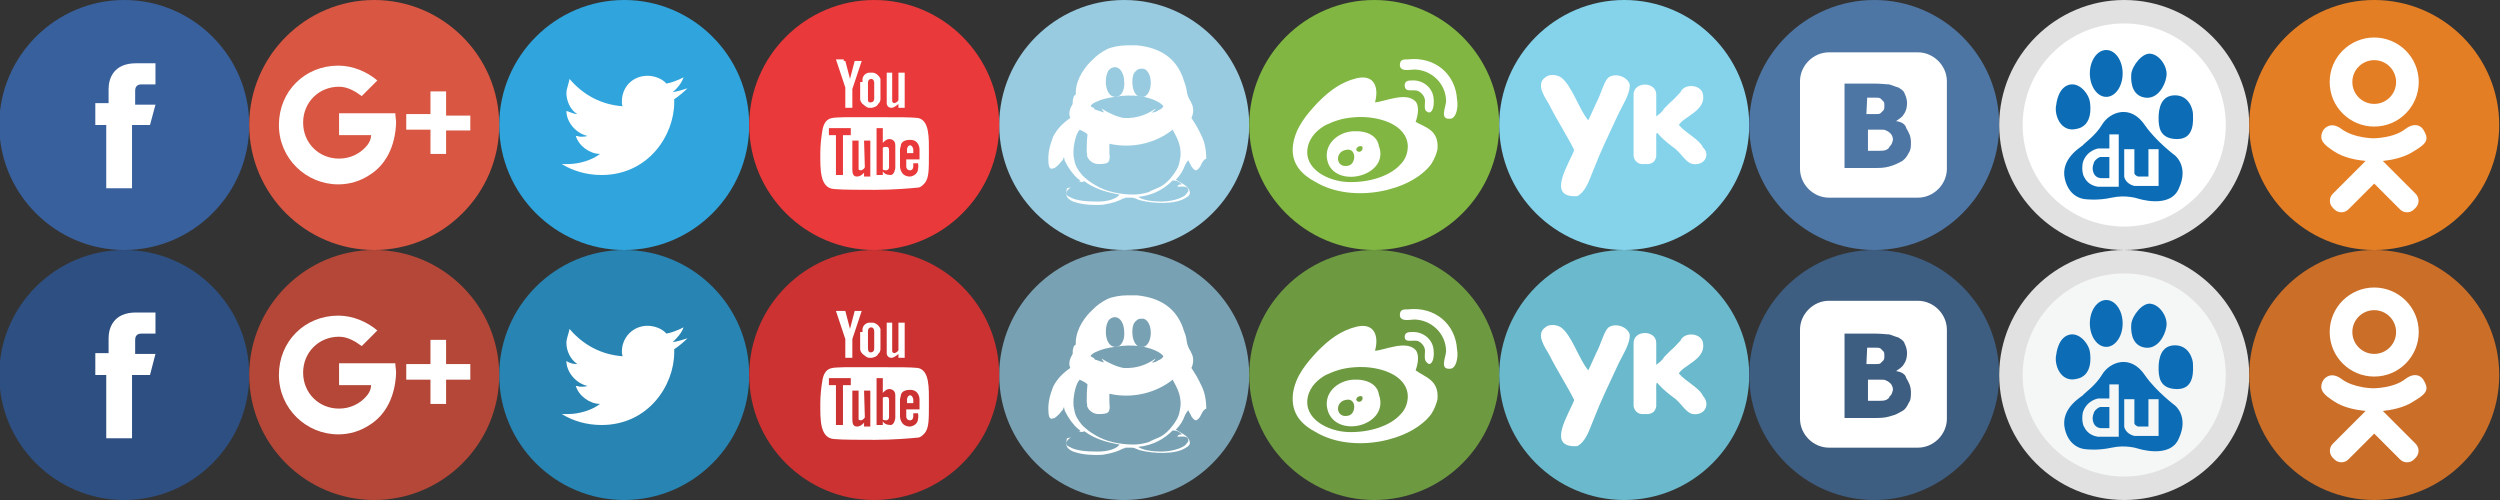 <?xml version="1.0" encoding="utf-8"?>
<!-- Generator: Adobe Illustrator 19.0.0, SVG Export Plug-In . SVG Version: 6.00 Build 0)  -->
<!DOCTYPE svg PUBLIC "-//W3C//DTD SVG 1.1//EN" "http://www.w3.org/Graphics/SVG/1.1/DTD/svg11.dtd">
<svg version="1.1" id="Layer_1" xmlns="http://www.w3.org/2000/svg" xmlns:xlink="http://www.w3.org/1999/xlink" x="0px" y="0px"
	 viewBox="0 0 320 64" style="enable-background:new 0 0 320 64;" xml:space="preserve">
<rect x="0" y="0" width="320" height="64" fill="#333333" stroke="none"/>
<style type="text/css">
	.st0{fill:#FFFFFF;}
	.st1{fill:#38609C;}
	.st2{fill:#30A4DC;}
	.st3{fill:#98CBE0;}
	.st4{fill:#80B641;}
	.st5{fill:#84D3EB;}
	.st6{fill:#4E76A4;}
	.st7{fill:#2E4F81;}
	.st8{fill:#2784B3;}
	.st9{fill:#78A1B3;}
	.st10{fill:#6D9A40;}
	.st11{fill:#6AB9CC;}
	.st12{fill:#3D5D81;}
	.st13{fill:#E0E1E0;}
	.st14{fill:#CC3232;}
	.st15{fill:#E9393A;}
	.st16{fill:#D85642;}
	.st17{fill:#B44737;}
	.st18{fill:#0C6DB6;}
	.st19{fill:#F5F6F6;}
	.st20{fill:#E47E25;}
	.st21{fill:#CB6E28;}
</style>
<g id="XMLID_1_">
	<path id="XMLID_135_" class="st0" d="M15.9,1C7.6,1,0.8,7.7,0.8,16s6.7,15.1,15.1,15.1S31,24.4,31,16S24.2,1,15.9,1z"/>
	<path id="XMLID_320_" class="st1" d="M15.9,0c-8.8,0-16,7.2-16,16s7.2,16,16,16s16-7.2,16-16S24.7,0,15.9,0z M19.2,16h-2.3
		c0,3.6,0,8.1,0,8.1h-3.3c0,0,0-4.4,0-8.1h-1.4v-2.8h1.7v-1.8c0-1.3,0.6-3.3,3.5-3.3h2.5v2.7c0,0-1.4,0-1.8,0
		c-0.3,0-0.8,0.1-0.8,0.8v1.8h2.6L19.2,16z"/>
	<path id="XMLID_132_" class="st0" d="M47.9,1c-8.3,0-15.1,6.7-15.1,15.1s6.7,15.1,15.1,15.1S63,24.5,63,16.1S56.2,1,47.9,1z"/>
	<g id="XMLID_317_">
		<path id="XMLID_131_" class="st0" d="M79.9,1c-8.3,0-15.1,6.7-15.1,15.1s6.7,15.1,15.1,15.1S95,24.5,95,16.1S88.2,1,79.9,1z"/>
	</g>
	<path id="XMLID_314_" class="st2" d="M79.9,0c-8.8,0-16,7.2-16,16s7.2,16,16,16s16-7.2,16-16S88.7,0,79.9,0z M86.3,12.7
		c0,0.1,0,0.3,0,0.4c0,4.2-3.3,9.3-9.3,9.3c-1.9,0-3.6-0.5-5.1-1.4c0.3,0,0.5,0,0.8,0c1.4,0,3.1-0.5,4.1-1.3c-1.3,0-2.7-1-3.1-2.3
		c0.3,0,0.4,0.1,0.6,0.1c0.3,0,0.6,0,0.9-0.1c-1.4-0.3-2.7-1.7-2.7-3.2l0,0c0.4,0.1,0.9,0.4,1.4,0.4c-0.9-0.5-1.4-1.7-1.4-2.7
		c0-0.5,0.3-1.2,0.4-1.8c1.7,2,4,3.3,6.8,3.5c-0.1-0.1-0.1-0.5-0.1-0.6c0-1.9,1.4-3.3,3.3-3.3c0.9,0,1.9,0.4,2.4,1
		c0.6-0.1,1.4-0.4,2.2-0.8c-0.3,0.8-0.8,1.4-1.4,1.9c0.6-0.1,1.3-0.3,1.9-0.5C87.5,11.8,86.9,12.3,86.3,12.7z"/>
	<path id="XMLID_128_" class="st0" d="M111.9,1c-8.3,0-15.1,6.7-15.1,15.1s6.7,15.1,15.1,15.1S127,24.5,127,16.1S120.2,1,111.9,1z"
		/>
	<path id="XMLID_127_" class="st0" d="M143.9,1c-8.3,0-15.1,6.7-15.1,15.1s6.7,15.1,15.1,15.1c8.4,0,15.1-6.7,15.1-15.1
		S152.2,1,143.9,1z"/>
	<path id="XMLID_126_" class="st0" d="M175.9,1c-8.3,0-15.1,6.7-15.1,15.1s6.7,15.1,15.1,15.1c8.3,0,15.1-6.7,15.1-15.1
		S184.2,1,175.9,1z"/>
	<g id="XMLID_300_">
		<g id="XMLID_301_">
			<path id="XMLID_125_" class="st3" d="M142.7,12.4c0.8,0.1,1.3-0.9,1.2-1.9c0-0.9-0.4-1.9-1.2-1.9c-0.4,0-0.8,0.3-0.9,0.6
				C141.3,10.2,141.5,12.3,142.7,12.4z"/>
			<path id="XMLID_124_" class="st3" d="M140.1,14c0.3,0.1,0.9,0.3,1.2,0.4c-0.1-0.3-0.3-0.4-0.3-0.5c0.8,0.5,1.8,1,2.8,1.2
				c1.8,0.1,3.1-0.5,4.1-1.2c-0.1,0.3-0.4,0.4-0.5,0.5c0.4,0,0.6-0.1,0.9-0.3c0.1,0,0.6-0.3,0.6-0.5c0-0.1-0.3-0.3-0.4-0.4
				c-1.4-0.9-3.6-1.2-5.8-0.8c-0.8,0.1-1.7,0.3-2.3,0.6c-0.3,0.1-0.8,0.4-0.8,0.6C139.9,13.8,140.1,13.8,140.1,14z"/>
			<path id="XMLID_123_" class="st3" d="M145.9,12.4c0.1,0,0.4,0,0.5,0c1.2-0.4,1.2-3.2,0-3.6c-0.1,0-0.3,0-0.4,0
				c-0.4,0-0.6,0.3-0.8,0.5C144.7,10.1,144.9,12.2,145.9,12.4z"/>
			<path id="XMLID_122_" class="st3" d="M138,23.2L138,23.2c-0.5,0-0.7,0.1-1.1,0.4c-0.3,0.1-0.5,0.3-0.3,0.5c0.1,0,0.3-0.1,0.5-0.1
				c-0.3,0.1-0.5,0.4-0.6,0.6c-0.1,0.3,0.1,0.5,0.4,0.6c0.8,0.5,2.2,0.6,3.6,0.6c1.2,0,2.4-0.3,2.8-0.9c-1.8-0.3-3.3-0.8-4.5-1.7
				C138.4,23.4,138.1,23.2,138,23.2z"/>
			<path id="XMLID_304_" class="st3" d="M143.9,0c-8.8,0-16,7.2-16,16s7.2,16,16,16c8.8,0,16-7.2,16-16S152.7,0,143.9,0z
				 M153.5,21.5c-0.1,0.1-0.3,0.3-0.4,0.3c-0.3,0-0.5-0.4-0.6-0.5c-0.1-0.3-0.3-0.5-0.4-0.8c-0.1,0.1-0.3,0.4-0.4,0.6
				c-0.3,0.8-0.6,1.3-1.2,1.9c0.5,0.3,0.9,0.5,1.3,0.8c0.3,0.3,0.5,0.5,0.5,0.9c0,0.3-0.3,0.5-0.5,0.6c-1.3,0.9-4.2,0.8-6,0.3
				c-0.3-0.1-0.6-0.3-0.9-0.3c-0.1,0-0.3,0-0.4,0s-0.4,0-0.4,0c-0.1,0-0.1,0.1-0.3,0.1c-0.8,0.4-1.4,0.6-2.6,0.8
				c-1.2,0.1-2.6,0-3.5-0.3c-0.5-0.1-1.2-0.5-1.2-1c0-0.3,0-0.6,0.1-0.9c0.3-0.5,0.8-0.6,1.7-0.8c0-0.1-0.3-0.3-0.3-0.3
				c-0.6-0.5-1.2-1.3-1.7-2.3c0-0.1-0.1-0.3-0.1-0.5c-0.1,0.1-0.1,0.4-0.3,0.5c-0.3,0.4-0.5,0.6-0.9,0.9c-0.1,0-0.3,0.1-0.4,0.1
				c-0.3,0-0.4-0.5-0.4-0.9c-0.1-1.3,0.3-2.4,0.6-3.2c0.5-1,1.3-1.8,2.2-2.4c-0.3-0.6,0-1.3,0.3-1.8c0-0.3,0-0.5,0.1-0.8
				c0-0.1,0.1-0.3,0.3-0.4c0-0.1,0-0.3,0-0.4c0.1-1.7,1.2-3.2,2.2-4.1c0.5-0.5,1-0.9,1.8-1.3c0.6-0.3,1.7-0.5,2.6-0.5
				c0.4,0,0.8,0,1.2,0c3.1,0.3,5,1.7,5.9,4.1c0.1,0.4,0.3,0.8,0.4,1.2c0.1,0.4,0.1,0.9,0.3,1.3c0.1,0.3,0.3,0.5,0.4,0.8
				c0.3,0.5,0.3,1.3,0,1.9c0.4,0.6,0.9,1.4,1.3,2.3c0.4,0.8,0.6,1.8,0.6,2.9C153.9,20.5,153.8,21.1,153.5,21.5z"/>
			<path id="XMLID_119_" class="st3" d="M145.7,25.2c0.5,0.4,1.8,0.6,2.9,0.6c1.2,0,2.4-0.3,3.1-0.8c0.1-0.1,0.3-0.4,0.4-0.5
				c0.1-0.8-0.8-0.6-1.4-0.6c0.1-0.3,0.4-0.3,0.6-0.3c-0.3-0.3-0.6-0.5-1.2-0.5C149,24.2,147.6,25,145.7,25.2z"/>
			<path id="XMLID_118_" class="st3" d="M142,18.4c0,0.3,0,0.6,0,1c0,0.4,0.1,0.8,0,1c0,0.3-0.3,0.5-0.4,0.5c-0.3,0.1-0.8,0.1-1,0.1
				c-0.6,0-1.2-0.4-1.4-0.9c-0.1-0.1,0-0.4-0.1-0.6c0-0.8,0-1.4,0.1-2.3c-0.3-0.3-0.6-0.4-1-0.6c-0.5,0.5-0.8,2-0.8,2.9
				c0,0.3,0,0.5,0.1,0.9c0.1,0.8,0.5,1.4,1,2c0.5,0.5,1,0.9,1.7,1.3c1.3,0.8,3.1,1.2,4.9,1.2c0.6,0,1.2-0.1,1.9-0.3
				c0.5-0.3,1.2-0.5,1.7-0.8c0.5-0.3,1-0.8,1.3-1.2c0.4-0.5,0.9-1.2,1-2c0.4-1.7-0.3-2.9-0.9-4C148.1,18.2,145.1,19.1,142,18.4z"/>
		</g>
	</g>
	<g id="XMLID_288_">
		<g id="XMLID_289_">
			<path id="XMLID_297_" class="st4" d="M173.5,15c-1.7,0.1-2.7,0.5-3.8,1c-0.9,0.5-2,1.4-2.3,2.8c-0.6,2.9,2.7,4.4,5.1,4.5
				c2.8,0.1,5.5-0.8,6.8-2.3c0.5-0.5,0.9-1.3,0.9-2.3C180.1,15.9,176.4,14.8,173.5,15z M170,20.9c-0.8-2.3,1.2-4,3.2-4.1
				c1.8-0.1,3.1,0.6,3.3,1.9C177.9,22.4,171.3,24.2,170,20.9z"/>
			<path id="XMLID_115_" class="st4" d="M172.2,19.2c-1.4,0.3-1.2,2.4,0.4,2C173.6,21,173.7,18.8,172.2,19.2z"/>
			<path id="XMLID_291_" class="st4" d="M175.9,0c-8.8,0-16,7.2-16,16s7.2,16,16,16c8.8,0,16-7.2,16-16S184.7,0,175.9,0z M184,19.1
				c-0.1,0.5-0.4,1.3-0.8,1.9c-2.6,3.5-10.1,5.1-14.8,2.3c-1.7-0.9-3.2-2.3-2.9-4.7c0.3-2.3,1.8-4,3.2-5.5c1.4-1.4,2.9-2.6,5-3.1
				c2.3-0.5,2.8,1.3,2.3,3.1c1.3-0.1,4-1.4,5.2-0.1c0.5,0.6,0.3,1.8,0,2.6C182.4,16.3,184.2,16.6,184,19.1z M182.4,12.9
				c0-0.5-0.4-1-0.8-1.2c-0.6-0.4-1.8,0.3-1.8-0.8c0-0.6,0.6-0.6,0.9-0.6c1.4-0.1,2.7,0.9,2.8,2.3c0.1,0.9-0.1,1.8-0.6,1.8
				C182.2,14.2,182.4,13.7,182.4,12.9z M185.6,15.2c-1.3,0.1-0.6-1.3-0.5-2.2c0-2.4-2-4.1-4.1-4.1c-0.5,0-2,0.4-1.8-0.8
				c0.1-0.5,0.5-0.5,1-0.5c3.5-0.4,6.1,1.9,6.3,5.1C186.7,13.7,186.4,15.2,185.6,15.2z"/>
			<path id="XMLID_110_" class="st4" d="M173.6,19.2c0.3,0.5,0.9,0.1,0.8-0.3C174.5,18.6,173.6,18.6,173.6,19.2z"/>
		</g>
	</g>
	<path id="XMLID_109_" class="st0" d="M207.9,1c-8.3,0-15.1,6.7-15.1,15.1s6.7,15.1,15.1,15.1c8.4,0,15.1-6.7,15.1-15.1
		S216.2,1,207.9,1z"/>
	<path id="XMLID_108_" class="st0" d="M239.9,1c-8.3,0-15.1,6.7-15.1,15.1s6.7,15.1,15.1,15.1c8.4,0,15.1-6.7,15.1-15.1
		S248.2,1,239.9,1z"/>
	<path id="XMLID_282_" class="st5" d="M207.9,0c-8.8,0-16,7.2-16,16s7.2,16,16,16c8.8,0,16-7.2,16-16S216.7,0,207.9,0z M207.1,14.7
		c-1.2,2.6-2.2,4.6-3.2,7.2c-0.5,1.2-0.9,2.6-2,3.2c-4.1,0.3-1-4.2-0.4-5.9c-0.9-1.8-2.2-3.8-3.2-5.8c-0.5-0.9-1.8-2.6-0.5-3.5
		c0.4-0.4,1.4-0.4,2,0c1.4,1,2.3,4.1,3.5,5.5c0.4-0.8,0.8-1.8,1.3-2.8c0.4-0.9,0.8-2.3,1.3-2.7c0.9-0.6,2.4-0.1,2.7,0.9
		C208.7,12,207.6,13.6,207.1,14.7z M216.7,21c-0.8-0.1-1.4-1.2-2.2-1.9c-0.8-0.6-1.7-1.3-2.2-1.9c-0.4-0.6-0.3,0.4-0.3,1
		s0,1.4,0,1.8c-0.1,0.6-0.4,0.9-1,1c-0.3,0-0.5,0-0.9,0c-0.6-0.1-0.9-0.5-1-1c0-2.7,0-5.4,0-7.9c0-1.7,2.9-1.7,2.9,0
		c0,0.9,0,1.9,0,2.8c0.4-0.3,0.8-0.6,1-1c0.3-0.3,0.5-0.5,0.8-0.8c0.5-0.4,0.9-0.9,1.3-1.3c0.5-1.2,2.8-1,2.9,0.4
		c0.3,2-2.6,2.8-3.1,3.8c0.8,1,2.6,1.8,3.1,2.9C218.9,19.7,218.3,21.2,216.7,21z"/>
	<g id="XMLID_273_">
		<g id="XMLID_274_">
			<path id="XMLID_279_" class="st6" d="M239.9,0c-8.8,0-16,7.2-16,16s7.2,16,16,16c8.8,0,16-7.2,16-16S248.7,0,239.9,0z
				 M249.2,21.6c0,2-1.7,3.7-3.7,3.7h-11.4c-2,0-3.7-1.7-3.7-3.7V10.4c0-2,1.7-3.7,3.7-3.7h11.4c2,0,3.7,1.7,3.7,3.7V21.6z"/>
			<path id="XMLID_275_" class="st6" d="M242.7,15.5L242.7,15.5c0.4-0.3,0.8-0.5,1-0.9c0.3-0.4,0.4-0.9,0.4-1.4
				c0-0.4-0.1-0.8-0.3-1.2c-0.1-0.4-0.5-0.6-0.8-0.8c-0.4-0.1-0.8-0.3-1.2-0.4c-0.4,0-1-0.1-1.9-0.1h-3.8v10.8h4.2
				c0.8,0,1.3-0.1,1.9-0.3c0.6-0.2,0.9-0.4,1.3-0.6c0.4-0.3,0.6-0.6,0.8-1c0.3-0.4,0.3-0.9,0.3-1.4c0-0.8-0.3-1.3-0.6-1.8
				C243.9,15.9,243.4,15.6,242.7,15.5z M239,12.5L239,12.5c0.6,0,0.9,0,1.1,0c0.3,0,0.4,0,0.6,0.1c0.1,0.1,0.3,0.3,0.4,0.4
				c0.1,0.1,0.1,0.4,0.1,0.5c0,0.3,0,0.4-0.1,0.6c-0.1,0.1-0.3,0.3-0.4,0.4c-0.1,0.1-0.4,0.1-0.5,0.1s-0.5,0-0.9,0h-0.4L239,12.5
				L239,12.5z M241.9,18.7c-0.1,0.3-0.3,0.4-0.5,0.5c-0.3,0.1-0.5,0.1-0.8,0.1s-0.8,0-1.4,0h-0.1v-2.7h0.5c0.5,0,0.9,0,1.2,0
				c0.3,0,0.5,0,0.6,0.1c0.3,0.1,0.5,0.3,0.6,0.4c0.1,0.1,0.3,0.4,0.3,0.8C242.2,18.3,242.1,18.6,241.9,18.7z"/>
		</g>
	</g>
	<path id="XMLID_99_" class="st0" d="M15.9,33C7.6,33,0.8,39.7,0.8,48.1s6.7,15.1,15.1,15.1S31,56.5,31,48.1S24.2,33,15.9,33z"/>
	<path id="XMLID_269_" class="st7" d="M15.9,32c-8.8,0-16,7.2-16,16s7.2,16,16,16s16-7.2,16-16S24.7,32,15.9,32z M19.2,48h-2.3
		c0,3.6,0,8.1,0,8.1h-3.3c0,0,0-4.4,0-8.1h-1.4v-2.8h1.7v-1.9c0-1.3,0.6-3.3,3.5-3.3h2.5v2.7c0,0-1.4,0-1.8,0
		c-0.3,0-0.8,0.1-0.8,0.8v1.8h2.6L19.2,48z"/>
	<path id="XMLID_96_" class="st0" d="M47.9,33c-8.3,0-15.1,6.7-15.1,15.1s6.7,15.1,15.1,15.1S63,56.5,63,48.1S56.2,33,47.9,33z"/>
	<g id="XMLID_266_">
		<path id="XMLID_95_" class="st0" d="M79.9,33c-8.3,0-15.1,6.7-15.1,15.1s6.7,15.1,15.1,15.1S95,56.5,95,48.1S88.2,33,79.9,33z"/>
	</g>
	<path id="XMLID_263_" class="st8" d="M79.9,32c-8.8,0-16,7.2-16,16s7.2,16,16,16s16-7.2,16-16S88.7,32,79.9,32z M86.3,44.7
		c0,0.1,0,0.3,0,0.4c0,4.2-3.3,9.3-9.3,9.3c-1.9,0-3.6-0.5-5.1-1.4c0.3,0,0.5,0,0.8,0c1.4,0,3.1-0.5,4.1-1.3c-1.3,0-2.7-1-3.1-2.3
		c0.3,0,0.4,0.1,0.6,0.1c0.3,0,0.6,0,0.9-0.1c-1.4-0.3-2.7-1.7-2.7-3.2l0,0c0.4,0.3,0.9,0.4,1.4,0.4c-0.9-0.6-1.4-1.7-1.4-2.7
		c0-0.6,0.3-1.2,0.4-1.8c1.7,2,4,3.3,6.8,3.5c-0.1-0.3-0.1-0.5-0.1-0.6c0-1.8,1.4-3.3,3.3-3.3c0.9,0,1.9,0.4,2.4,1
		c0.6-0.1,1.4-0.4,2.2-0.8c-0.3,0.8-0.8,1.3-1.4,1.9c0.6-0.1,1.3-0.3,1.9-0.5C87.5,43.8,86.9,44.3,86.3,44.7z"/>
	<path id="XMLID_92_" class="st0" d="M111.9,33c-8.3,0-15.1,6.7-15.1,15.1s6.7,15.1,15.1,15.1S127,56.5,127,48.1S120.2,33,111.9,33z
		"/>
	<path id="XMLID_91_" class="st0" d="M143.9,33c-8.3,0-15.1,6.7-15.1,15.1s6.7,15.1,15.1,15.1c8.4,0,15.1-6.7,15.1-15.1
		S152.2,33,143.9,33z"/>
	<path id="XMLID_90_" class="st0" d="M175.9,33c-8.3,0-15.1,6.7-15.1,15.1s6.7,15.1,15.1,15.1c8.3,0,15.1-6.7,15.1-15.1
		S184.2,33,175.9,33z"/>
	<g id="XMLID_249_">
		<g id="XMLID_250_">
			<path id="XMLID_89_" class="st9" d="M142.7,44.4c0.8,0.1,1.3-0.9,1.2-1.9c0-0.9-0.4-1.9-1.2-1.9c-0.4,0-0.8,0.3-0.9,0.6
				C141.3,42.2,141.5,44.3,142.7,44.4z"/>
			<path id="XMLID_88_" class="st9" d="M140.1,46c0.3,0.1,0.9,0.3,1.2,0.4c-0.1-0.3-0.3-0.4-0.3-0.5c0.8,0.5,1.8,1,2.8,1.2
				c1.8,0.1,3.1-0.5,4.1-1.2c-0.1,0.3-0.4,0.4-0.5,0.5c0.4,0,0.6-0.1,0.9-0.3c0.1,0,0.6-0.3,0.6-0.5c0-0.1-0.3-0.3-0.4-0.4
				c-1.4-0.9-3.6-1.2-5.8-0.8c-0.8,0.1-1.7,0.3-2.3,0.6c-0.3,0.1-0.8,0.4-0.8,0.6C139.9,45.8,140.1,45.8,140.1,46z"/>
			<path id="XMLID_87_" class="st9" d="M145.9,44.4c0.1,0,0.4,0,0.5,0c1.2-0.4,1.2-3.2,0-3.6c-0.1,0-0.3,0-0.4,0
				c-0.4,0-0.6,0.3-0.8,0.5C144.7,42.1,144.9,44.2,145.9,44.4z"/>
			<path id="XMLID_86_" class="st9" d="M138,55.2L138,55.2c-0.5,0-0.7,0.1-1.1,0.4c-0.3,0.1-0.5,0.3-0.3,0.5c0.1,0,0.3-0.1,0.5-0.1
				c-0.3,0.1-0.5,0.4-0.6,0.6c-0.1,0.3,0.1,0.5,0.4,0.6c0.8,0.5,2.2,0.6,3.6,0.6c1.2,0,2.4-0.3,2.8-0.9c-1.8-0.3-3.3-0.8-4.5-1.7
				C138.4,55.4,138.1,55.2,138,55.2z"/>
			<path id="XMLID_253_" class="st9" d="M143.9,32c-8.8,0-16,7.2-16,16s7.2,16,16,16c8.8,0,16-7.2,16-16S152.7,32,143.9,32z
				 M153.5,53.5c-0.1,0.1-0.3,0.3-0.4,0.3c-0.3,0-0.5-0.4-0.6-0.5c-0.1-0.3-0.3-0.5-0.4-0.8c-0.1,0.1-0.3,0.4-0.4,0.6
				c-0.3,0.8-0.6,1.3-1.2,1.9c0.5,0.3,0.9,0.5,1.3,0.8c0.3,0.3,0.5,0.5,0.5,0.9c0,0.3-0.3,0.5-0.5,0.6c-1.3,0.9-4.2,0.8-6,0.3
				c-0.3-0.1-0.6-0.3-0.9-0.3c-0.1,0-0.3,0-0.4,0s-0.4,0-0.4,0c-0.1,0-0.1,0.1-0.3,0.1c-0.8,0.4-1.4,0.6-2.6,0.8
				c-1.2,0.1-2.6,0-3.5-0.3c-0.5-0.1-1.2-0.5-1.2-1c0-0.3,0-0.6,0.1-0.9c0.3-0.5,0.8-0.6,1.7-0.8c0-0.1-0.3-0.3-0.3-0.3
				c-0.6-0.5-1.2-1.3-1.7-2.3c0-0.1-0.1-0.3-0.1-0.5c-0.1,0.1-0.1,0.4-0.3,0.5c-0.3,0.4-0.5,0.6-0.9,0.9c-0.1,0-0.3,0.1-0.4,0.1
				c-0.3,0-0.4-0.5-0.4-0.9c-0.1-1.3,0.3-2.4,0.6-3.2c0.5-1,1.3-1.8,2.2-2.4c-0.3-0.6,0-1.3,0.3-1.8c0-0.3,0-0.5,0.1-0.8
				c0-0.1,0.1-0.3,0.3-0.4c0-0.1,0-0.3,0-0.4c0.1-1.7,1.2-3.2,2.2-4.1c0.5-0.5,1-0.9,1.8-1.3c0.6-0.3,1.7-0.5,2.6-0.5
				c0.4,0,0.8,0,1.2,0c3.1,0.3,5,1.7,5.9,4.1c0.1,0.4,0.3,0.8,0.4,1.2c0.1,0.4,0.1,0.9,0.3,1.3c0.1,0.3,0.3,0.5,0.4,0.8
				c0.3,0.5,0.3,1.3,0,1.9c0.4,0.6,0.9,1.4,1.3,2.3c0.4,0.8,0.6,1.8,0.6,2.9C153.9,52.5,153.8,53.1,153.5,53.5z"/>
			<path id="XMLID_83_" class="st9" d="M145.7,57.2c0.5,0.4,1.8,0.6,2.9,0.6c1.2,0,2.4-0.3,3.1-0.8c0.1-0.1,0.3-0.4,0.4-0.5
				c0.1-0.8-0.8-0.6-1.4-0.6c0.1-0.3,0.4-0.3,0.6-0.3c-0.3-0.3-0.6-0.5-1.2-0.5C149,56.2,147.6,57,145.7,57.2z"/>
			<path id="XMLID_82_" class="st9" d="M142,50.4c0,0.3,0,0.6,0,1c0,0.4,0.1,0.8,0,1c0,0.3-0.3,0.5-0.4,0.5c-0.3,0.1-0.8,0.1-1,0.1
				c-0.6,0-1.2-0.4-1.4-0.9c-0.1-0.1,0-0.4-0.1-0.6c0-0.8,0-1.4,0.1-2.3c-0.3-0.3-0.6-0.4-1-0.6c-0.5,0.5-0.8,2-0.8,2.9
				c0,0.3,0,0.5,0.1,0.9c0.1,0.8,0.5,1.4,1,2c0.5,0.5,1,0.9,1.7,1.3c1.3,0.8,3.1,1.2,4.9,1.2c0.6,0,1.2-0.1,1.9-0.3
				c0.5-0.3,1.2-0.5,1.7-0.8c0.5-0.3,1-0.8,1.3-1.2c0.4-0.5,0.9-1.2,1-2c0.4-1.7-0.3-2.9-0.9-4C148.1,50.2,145.1,51.1,142,50.4z"/>
		</g>
	</g>
	<g id="XMLID_237_">
		<g id="XMLID_238_">
			<path id="XMLID_246_" class="st10" d="M173.5,47c-1.7,0.1-2.7,0.5-3.8,1c-0.9,0.5-2,1.4-2.3,2.8c-0.6,2.9,2.7,4.4,5.1,4.5
				c2.8,0.1,5.5-0.8,6.8-2.3c0.5-0.5,0.9-1.3,0.9-2.3C180.1,47.9,176.4,46.8,173.5,47z M170,52.7c-0.8-2.3,1.2-4,3.2-4.1
				c1.8-0.1,3.1,0.6,3.3,1.9C177.9,54.4,171.3,56.2,170,52.7z"/>
			<path id="XMLID_79_" class="st10" d="M172.2,51.2c-1.4,0.3-1.2,2.4,0.4,2C173.6,53,173.7,50.8,172.2,51.2z"/>
			<path id="XMLID_240_" class="st10" d="M175.9,32c-8.8,0-16,7.2-16,16s7.2,16,16,16c8.8,0,16-7.2,16-16S184.7,32,175.9,32z
				 M184,51.1c-0.1,0.5-0.4,1.3-0.8,1.9c-2.6,3.5-10.1,5.1-14.8,2.3c-1.7-0.9-3.2-2.3-2.9-4.9c0.3-2.3,1.8-4,3.2-5.5
				c1.4-1.4,2.9-2.6,5-3.1c2.3-0.5,2.8,1.3,2.3,3.1c1.3-0.1,4-1.4,5.2-0.1c0.5,0.6,0.3,1.8,0,2.6C182.4,48.3,184.2,48.6,184,51.1z
				 M182.4,44.9c0-0.5-0.4-1-0.8-1.2c-0.6-0.3-1.8,0.3-1.8-0.6c0-0.6,0.6-0.6,0.9-0.6c1.4-0.1,2.7,0.9,2.8,2.3
				c0.1,0.9-0.1,1.8-0.6,1.8C182.2,46.2,182.4,45.7,182.4,44.9z M185.6,47.2c-1.3,0.1-0.6-1.3-0.5-2.2c0-2.4-2-4.1-4.1-4.1
				c-0.5,0-2,0.4-1.8-0.8c0.1-0.5,0.5-0.5,1-0.5c3.5-0.4,6.1,1.9,6.3,5.1C186.7,45.7,186.4,47.2,185.6,47.2z"/>
			<path id="XMLID_74_" class="st10" d="M173.6,51.2c0.3,0.5,0.9,0.1,0.8-0.3C174.5,50.6,173.6,50.6,173.6,51.2z"/>
		</g>
	</g>
	<path id="XMLID_73_" class="st0" d="M207.9,33c-8.3,0-15.1,6.7-15.1,15.1s6.7,15.1,15.1,15.1c8.4,0,15.1-6.7,15.1-15.1
		S216.2,33,207.9,33z"/>
	<path id="XMLID_72_" class="st0" d="M239.9,33c-8.3,0-15.1,6.7-15.1,15.1s6.7,15.1,15.1,15.1c8.4,0,15.1-6.7,15.1-15.1
		S248.2,33,239.9,33z"/>
	<path id="XMLID_231_" class="st11" d="M207.9,32c-8.8,0-16,7.2-16,16s7.2,16,16,16c8.8,0,16-7.2,16-16S216.7,32,207.9,32z
		 M207.1,46.7c-1.2,2.6-2.2,4.6-3.2,7.2c-0.5,1.2-0.9,2.6-2,3.2c-4.1,0.3-1-4.2-0.4-5.9c-0.9-1.8-2.2-3.8-3.2-5.8
		c-0.5-0.9-1.8-2.6-0.5-3.5c0.4-0.4,1.4-0.4,2,0c1.4,1,2.3,4.1,3.5,5.5c0.4-0.8,0.8-1.8,1.3-2.8c0.4-0.9,0.8-2.3,1.3-2.7
		c0.9-0.6,2.4-0.1,2.7,0.9C208.7,44,207.6,45.6,207.1,46.7z M216.7,53c-0.8-0.1-1.4-1.2-2.2-1.9c-0.8-0.6-1.7-1.3-2.2-1.9
		c-0.4-0.6-0.3,0.4-0.3,1s0,1.4,0,1.8c-0.1,0.6-0.4,0.9-1,1c-0.3,0-0.5,0-0.9,0c-0.6-0.1-0.9-0.5-1-1c0-2.7,0-5.4,0-8.1
		c0-1.7,2.9-1.7,2.9,0c0,0.9,0,1.9,0,2.8c0.4-0.3,0.8-0.6,1-1c0.3-0.3,0.5-0.5,0.8-0.8c0.5-0.4,0.9-0.9,1.3-1.3
		c0.5-1.2,2.8-1,2.9,0.4c0.3,2-2.6,2.8-3.1,3.8c0.8,1,2.6,1.8,3.1,2.9C218.9,51.7,218.3,53.2,216.7,53z"/>
	<g id="XMLID_222_">
		<g id="XMLID_223_">
			<path id="XMLID_228_" class="st12" d="M239.9,32c-8.8,0-16,7.2-16,16s7.2,16,16,16c8.8,0,16-7.2,16-16S248.7,32,239.9,32z
				 M249.2,53.6c0,2-1.7,3.7-3.7,3.7h-11.4c-2,0-3.7-1.7-3.7-3.7V42.2c0-2,1.7-3.7,3.7-3.7h11.4c2,0,3.7,1.7,3.7,3.7V53.6z"/>
			<path id="XMLID_224_" class="st12" d="M242.7,47.5L242.7,47.5c0.4-0.3,0.8-0.5,1-0.9c0.3-0.4,0.4-0.9,0.4-1.4
				c0-0.4-0.1-0.8-0.3-1.2c-0.1-0.4-0.5-0.6-0.8-0.8c-0.4-0.1-0.8-0.3-1.2-0.4c-0.4,0-1-0.1-1.9-0.1h-3.8v10.8h4.2
				c0.8,0,1.3-0.1,1.9-0.3c0.5-0.1,0.9-0.4,1.3-0.6c0.4-0.2,0.6-0.6,0.8-1c0.3-0.4,0.3-0.9,0.3-1.4c0-0.8-0.3-1.3-0.6-1.8
				C243.9,47.9,243.4,47.6,242.7,47.5z M239,44.5L239,44.5c0.6,0,0.9,0,1.1,0c0.3,0,0.4,0,0.6,0.1c0.1,0.1,0.3,0.3,0.4,0.4
				s0.1,0.4,0.1,0.5c0,0.3,0,0.4-0.1,0.6c-0.1,0.1-0.3,0.3-0.4,0.4s-0.4,0.1-0.5,0.1s-0.5,0-0.9,0h-0.4L239,44.5L239,44.5L239,44.5z
				 M241.9,50.7c-0.1,0.3-0.3,0.4-0.5,0.5c-0.3,0.1-0.5,0.1-0.8,0.1s-0.8,0-1.4,0h-0.1v-2.7h0.5c0.5,0,0.9,0,1.2,0
				c0.3,0,0.5,0,0.6,0.1c0.3,0.1,0.5,0.3,0.6,0.4c0.1,0.1,0.3,0.4,0.3,0.8C242.2,50.3,242.1,50.6,241.9,50.7z"/>
		</g>
	</g>
	<g id="XMLID_217_">
		<path id="XMLID_63_" class="st0" d="M271.9,30.5c-8,0-14.5-6.5-14.5-14.5s6.5-14.5,14.5-14.5S286.4,8,286.4,16
			S279.9,30.5,271.9,30.5z"/>
		<path id="XMLID_218_" class="st13" d="M271.9,3c7.2,0,13,5.8,13,13s-5.8,13-13,13c-7.2,0-13-5.8-13-13S264.7,3,271.9,3 M271.9,0
			c-8.8,0-16,7.2-16,16s7.2,16,16,16c8.8,0,16-7.2,16-16S280.7,0,271.9,0L271.9,0z"/>
	</g>
	<path id="XMLID_60_" class="st0" d="M303.9,30.5c-8,0-14.5-6.5-14.5-14.5s6.5-14.5,14.5-14.5S318.4,8,318.4,16
		S311.9,30.5,303.9,30.5z"/>
	<g id="XMLID_200_">
		<path id="XMLID_59_" class="st14" d="M111.5,45.1c0,0,0.4,0,0.4-0.5v-2.2c0,0,0-0.5-0.4-0.5c0,0-0.4,0-0.4,0.5v2.2
			C111.1,45.2,111.5,45.1,111.5,45.1z"/>
		<path id="XMLID_58_" class="st14" d="M110.7,53.4c0,0.1-0.3,0.4-0.5,0.4c-0.2,0-0.3-0.1-0.3-0.1V50h-0.8v3.7
			c0,0.5,0.1,0.9,0.6,0.9c0.5,0,0.9-0.5,0.9-0.5v0.5h0.8V50h-0.8L110.7,53.4L110.7,53.4L110.7,53.4z"/>
		<path id="XMLID_211_" class="st14" d="M113.8,49.8c-0.4,0-0.8,0.5-0.8,0.5v-1.9h-0.8v6h0.8v-0.5c0.1,0.3,0.5,0.5,1,0.5
			s0.6-0.9,0.6-0.9v-2.9C114.6,50,114.2,49.8,113.8,49.8z M113.8,53.4c0,0,0,0.4-0.4,0.4c0,0-0.3,0-0.4-0.1v-2.8
			c0,0,0.1-0.1,0.4-0.1c0.3,0,0.4,0.1,0.4,0.5V53.4z"/>
		<path id="XMLID_55_" class="st14" d="M106.1,48.4v0.9h0.9v5.1h0.9v-5.1h1v-0.9H106.1z"/>
		<path id="XMLID_207_" class="st14" d="M116.9,52.9v0.4c0,0,0,0.5-0.4,0.5s-0.5-0.3-0.5-0.5v-0.9h1.7v-1.3c0,0,0-1.2-1.2-1.2
			c-1,0-1.2,0.5-1.2,0.8c0,0-0.1,0.3-0.1,0.4v2.2c0,0,0,1.3,1.3,1.3c0,0,0.9-0.1,1-0.9c0.1-0.5,0-0.8,0-0.8L116.9,52.9L116.9,52.9z
			 M116.1,51.1c0-0.1,0.1-0.5,0.4-0.5c0.3,0,0.4,0.5,0.4,0.5v0.5h-0.8V51.1z"/>
		<path id="XMLID_201_" class="st14" d="M111.9,32c-8.8,0-16,7.2-16,16s7.2,16,16,16s16-7.2,16-16S120.7,32,111.9,32z M113.4,41.3
			h0.8v3.6c0,0,0,0.3,0.3,0.3c0,0,0.4-0.1,0.5-0.4v-3.5h0.8v4.5H115v-0.5c0,0-0.5,0.5-0.9,0.5c-0.4,0-0.6-0.3-0.6-0.6v-3.9
			L113.4,41.3L113.4,41.3z M110.4,42.5c0-0.1,0-0.4,0-0.4c0.1-0.6,0.6-0.8,0.9-0.8c0.1,0,0.3,0,0.4,0c0.3,0,0.8,0.3,1,0.8
			c0,0,0,0.3,0,0.4v2.2c0,0,0,0.4-0.3,0.6c-0.1,0.3-0.4,0.4-0.8,0.5c-0.1,0-0.3,0-0.3,0c-0.4,0-0.6-0.3-0.9-0.5
			c-0.3-0.3-0.3-0.6-0.3-0.6v-2.2H110.4z M108.2,39.8l0.6,2.3l0.6-2.3h0.9l-1.2,3.6v2.4h-0.9v-2.4l-1.2-3.6H108.2z M118.4,55.4
			c-0.1,0.1-0.4,0.5-0.8,0.6c-0.9,0.1-3.3,0.3-5.6,0.3c-1.7,0-4.2,0-5.2-0.1c-1.9-0.1-1.8-2.6-1.8-4.6c0-0.9,0.1-2,0.3-3.1
			c0.4-1.7,1.4-1.4,2.9-1.5c0.1,0,1.4,0,3.7,0c3.6,0,4.6,0,5.6,0.1c1.5,0.3,1.4,2.6,1.4,4.5C118.9,53.8,118.9,54.7,118.4,55.4z"/>
	</g>
	<g id="XMLID_184_">
		<path id="XMLID_47_" class="st15" d="M111.5,13.1c0,0,0.4,0,0.4-0.5v-2c0,0,0-0.5-0.4-0.5c0,0-0.4,0-0.4,0.5v2.2
			C111.1,13.2,111.5,13.1,111.5,13.1z"/>
		<path id="XMLID_46_" class="st15" d="M110.7,21.4c0,0.1-0.3,0.4-0.5,0.4c-0.2,0-0.3-0.1-0.3-0.1V18h-0.8v3.7
			c0,0.5,0.1,0.9,0.6,0.9c0.5,0,0.9-0.5,0.9-0.5v0.5h0.8V18h-0.8L110.7,21.4L110.7,21.4z"/>
		<path id="XMLID_195_" class="st15" d="M113.8,17.8c-0.4,0-0.8,0.5-0.8,0.5v-1.9h-0.8v6h0.8v-0.5c0.1,0.3,0.5,0.5,1,0.5
			s0.6-0.9,0.6-0.9v-2.9C114.6,18,114.2,17.8,113.8,17.8z M113.8,21.4c0,0,0,0.4-0.4,0.4c0,0-0.3,0-0.4-0.1v-2.8
			c0,0,0.1-0.1,0.4-0.1c0.3,0,0.4,0.1,0.4,0.5V21.4z"/>
		<path id="XMLID_43_" class="st15" d="M106.1,16.4v0.9h0.9v5.1h0.9v-5.1h1v-0.9H106.1z"/>
		<path id="XMLID_191_" class="st15" d="M116.9,20.9v0.4c0,0,0,0.5-0.4,0.5s-0.5-0.3-0.5-0.5v-0.9h1.7v-1.3c0,0,0-1.2-1.2-1.2
			c-1,0-1.2,0.5-1.2,0.8c0,0-0.1,0.3-0.1,0.4v2.2c0,0,0,1.3,1.3,1.3c0,0,0.9-0.1,1-0.9c0.1-0.5,0-0.8,0-0.8L116.9,20.9L116.9,20.9z
			 M116.1,19.1c0-0.1,0.1-0.5,0.4-0.5c0.3,0,0.4,0.5,0.4,0.5v0.5h-0.8V19.1z"/>
		<path id="XMLID_185_" class="st15" d="M111.9,0c-8.8,0-16,7.2-16,16s7.2,16,16,16s16-7.2,16-16S120.7,0,111.9,0z M113.4,9.3h0.8
			v3.6c0,0,0,0.3,0.3,0.3c0,0,0.4-0.1,0.5-0.4V9.3h0.8v4.5H115v-0.5c0,0-0.5,0.5-0.9,0.5c-0.4,0-0.6-0.3-0.6-0.6V9.3L113.4,9.3
			L113.4,9.3z M110.4,10.5c0-0.1,0-0.4,0-0.4c0.1-0.6,0.6-0.8,0.9-0.8c0.1,0,0.3,0,0.4,0c0.3,0,0.8,0.3,1,0.8c0,0,0,0.3,0,0.4v2.2
			c0,0,0,0.4-0.3,0.6c-0.1,0.3-0.4,0.4-0.8,0.5c-0.1,0-0.3,0-0.3,0c-0.4,0-0.6-0.3-0.9-0.5c-0.3-0.3-0.3-0.6-0.3-0.6v-2.2H110.4z
			 M108.2,7.8l0.6,2.3l0.6-2.3h0.9l-1.2,3.6v2.4h-0.9v-2.6L107,7.6h1v0.2H108.2z M118.4,23.4c-0.1,0.1-0.4,0.5-0.8,0.6
			c-0.9,0.1-3.3,0.3-5.6,0.3c-1.7,0-4.2,0-5.2-0.1c-1.9-0.1-1.8-2.6-1.8-4.6c0-0.9,0.1-2,0.3-3.1c0.4-1.7,1.4-1.4,2.9-1.5
			c0.1,0,1.4,0,3.7,0c3.6,0,4.6,0,5.6,0.1c1.5,0.3,1.4,2.6,1.4,4.5C118.9,21.8,118.9,22.7,118.4,23.4z"/>
	</g>
	<path id="XMLID_180_" class="st16" d="M47.9,0c-8.8,0-16,7.2-16,16s7.2,16,16,16s16-7.2,16-16S56.7,0,47.9,0z M47.3,22.4
		c-1.2,0.8-2.6,1.2-4,1.2c-4.1,0-7.6-3.3-7.6-7.6s3.3-7.6,7.6-7.6c1.9,0,3.7,0.8,5,1.9l-2,2c-0.8-0.6-1.8-1.2-2.9-1.2
		c-2.6,0-4.6,2-4.6,4.6s2,4.6,4.6,4.6c1.4,0,2.7-0.6,3.6-1.7c0.3-0.4,0.5-0.8,0.5-1.3h-4.1v-2.8h4.5l0,0l0,0h2.7
		c0,0.4,0.1,0.8,0.1,1.2C50.6,18.7,49.4,21.1,47.3,22.4z M57.1,16.6v3.1h-2v-3.1H52v-2h3.1v-2.9h2v3.1h3.1v1.9h-3.1V16.6z"/>
	<path id="XMLID_176_" class="st17" d="M47.9,32c-8.8,0-16,7.2-16,16s7.2,16,16,16s16-7.2,16-16S56.7,32,47.9,32z M47.3,54.4
		c-1.2,0.8-2.6,1.2-4,1.2c-4.1,0-7.6-3.3-7.6-7.6s3.3-7.6,7.6-7.6c1.9,0,3.7,0.8,5,1.9l-2,2c-0.8-0.6-1.8-1.2-2.9-1.2
		c-2.6,0-4.6,2-4.6,4.6c0,2.6,2,4.6,4.6,4.6c1.4,0,2.7-0.6,3.6-1.7c0.3-0.4,0.5-0.8,0.5-1.3h-4.1v-2.8h4.5l0,0l0,0h2.7
		c0,0.4,0.1,0.8,0.1,1.2C50.6,50.7,49.4,53.1,47.3,54.4z M57.1,48.6v3.1h-2v-3.1H52v-2h3.1v-3.1h2v3.1h3.1v2H57.1z"/>
	<g id="XMLID_166_">
		<ellipse id="XMLID_29_" class="st18" cx="269.6" cy="9.4" rx="2.1" ry="3"/>
		<path id="XMLID_28_" class="st18" d="M265.8,16.5c2.1-0.4,1.8-2.9,1.7-3.5c-0.1-0.8-1.1-2.3-2.4-2.2c-1.7,0.2-1.9,2.6-1.9,2.6
			C262.9,14.6,263.7,17,265.8,16.5z"/>
		<path id="XMLID_27_" class="st18" d="M274.6,12.5c1.5,0.2,2.5-1.4,2.7-2.7c0.2-1.2-0.8-2.7-1.9-2.9c-1.1-0.3-2.5,1.5-2.6,2.6
			C272.7,10.9,273.1,12.3,274.6,12.5z"/>
		<path id="XMLID_26_" class="st18" d="M268,20.9c-0.1,0.2-0.2,0.6-0.1,1c0.2,0.9,1,0.9,1,0.9h1.1v-2.7h-1.2
			C268.3,20.3,268,20.7,268,20.9z"/>
		<path id="XMLID_168_" class="st18" d="M278.4,19.9c0,0-2.4-1.8-3.8-3.8c-1.9-2.9-4.6-1.7-5.5-0.2c-0.9,1.5-2.3,2.4-2.5,2.7
			c-0.2,0.2-2.9,1.7-2.3,4.3c0.6,2.6,2.7,2.6,2.7,2.6s1.5,0.2,3.3-0.2c1.8-0.4,3.3,0.1,3.3,0.1s4.2,1.4,5.3-1.3
			C280.2,21.3,278.4,19.9,278.4,19.9z M271.2,23.9h-2.7c-1.2-0.2-1.6-1-1.7-1.2c-0.1-0.1-0.4-0.8-0.2-1.9c0.5-1.6,2-1.8,2-1.8h1.4
			v-1.8h1.2L271.2,23.9L271.2,23.9z M276.3,23.8h-3.1c-1.2-0.3-1.3-1.2-1.3-1.2v-3.5h1.3v3.1c0.1,0.3,0.5,0.4,0.5,0.4h1.3v-3.5h1.3
			L276.3,23.8L276.3,23.8z"/>
		<path id="XMLID_22_" class="st18" d="M280.7,14.6c0-0.6-0.5-2.4-2.3-2.4c-1.8,0-2.1,1.7-2.1,2.9c0,1.1,0.1,2.7,2.4,2.7
			S280.7,15.2,280.7,14.6z"/>
	</g>
	<g id="XMLID_161_">
		<path id="XMLID_21_" class="st19" d="M271.9,62.5c-8,0-14.5-6.5-14.5-14.5s6.5-14.5,14.5-14.5S286.4,40,286.4,48
			S279.9,62.5,271.9,62.5z"/>
		<path id="XMLID_162_" class="st13" d="M271.9,35c7.2,0,13,5.8,13,13s-5.8,13-13,13c-7.2,0-13-5.8-13-13S264.7,35,271.9,35
			 M271.9,32c-8.8,0-16,7.2-16,16s7.2,16,16,16c8.8,0,16-7.2,16-16S280.7,32,271.9,32L271.9,32z"/>
	</g>
	<g id="XMLID_151_">
		<ellipse id="XMLID_18_" class="st18" cx="269.6" cy="41.4" rx="2.1" ry="3"/>
		<path id="XMLID_17_" class="st18" d="M265.8,48.5c2.1-0.4,1.8-2.9,1.7-3.5c-0.1-0.8-1.1-2.3-2.4-2.2c-1.7,0.2-1.9,2.6-1.9,2.6
			C262.9,46.6,263.7,49,265.8,48.5z"/>
		<path id="XMLID_16_" class="st18" d="M274.6,44.5c1.5,0.2,2.5-1.4,2.7-2.7c0.2-1.2-0.8-2.7-1.9-2.9c-1.1-0.3-2.5,1.5-2.6,2.6
			C272.7,42.9,273.1,44.3,274.6,44.5z"/>
		<path id="XMLID_15_" class="st18" d="M268,52.9c-0.1,0.2-0.2,0.6-0.1,1c0.2,0.9,1,0.9,1,0.9h1.1v-2.7h-1.2
			C268.3,52.3,268,52.7,268,52.9z"/>
		<path id="XMLID_153_" class="st18" d="M278.4,51.9c0,0-2.4-1.8-3.8-3.8c-1.9-2.9-4.6-1.7-5.5-0.2c-0.9,1.5-2.3,2.4-2.5,2.7
			c-0.2,0.2-2.9,1.7-2.3,4.3c0.6,2.6,2.7,2.6,2.7,2.6s1.5,0.2,3.3-0.2c1.8-0.4,3.3,0.1,3.3,0.1s4.2,1.4,5.3-1.3
			C280.2,53.3,278.4,51.9,278.4,51.9z M271.2,55.9h-2.7c-1.2-0.2-1.6-1-1.7-1.2c-0.1-0.1-0.4-0.8-0.2-1.9c0.5-1.6,2-1.8,2-1.8h1.4
			v-1.8h1.2L271.2,55.9L271.2,55.9z M276.3,55.8h-3.1c-1.2-0.3-1.3-1.2-1.3-1.2v-3.5h1.3v3.1c0.1,0.3,0.5,0.4,0.5,0.4h1.3v-3.5h1.3
			L276.3,55.8L276.3,55.8z"/>
		<path id="XMLID_11_" class="st18" d="M280.7,46.6c0-0.6-0.5-2.4-2.3-2.4c-1.8,0-2.1,1.7-2.1,2.9c0,1.1,0.1,2.7,2.4,2.7
			S280.7,47.2,280.7,46.6z"/>
	</g>
	<g id="XMLID_145_">
		<path id="XMLID_147_" class="st20" d="M303.9,0c-8.8,0-16,7.2-16,16s7.2,16,16,16c8.8,0,16-7.2,16-16S312.7,0,303.9,0z M303.9,4.8
			c3.1,0,5.7,2.5,5.7,5.7c0,3.1-2.5,5.7-5.7,5.7c-3.1,0-5.7-2.5-5.7-5.7S300.8,4.8,303.9,4.8z M308.9,19.4c-1.2,0.8-2.9,1.1-3.9,1.2
			l0.9,0.9l3.3,3.3c0.5,0.5,0.5,1.3,0,1.8l-0.2,0.2c-0.5,0.5-1.3,0.5-1.8,0c-0.8-0.8-2.1-2.1-3.3-3.3l-3.3,3.3
			c-0.5,0.5-1.3,0.5-1.8,0l-0.2-0.2c-0.5-0.5-0.5-1.3,0-1.8c0.8-0.8,2.1-2.1,3.3-3.3l0.9-0.9c-1.1-0.1-2.8-0.4-4-1.2
			c-1.4-0.9-2-1.5-1.5-2.6c0.3-0.6,1.2-1.2,2.4-0.3c1.6,1.2,4.1,1.2,4.1,1.2s2.6,0,4.1-1.2c1.2-0.9,2.1-0.4,2.4,0.3
			C311,18,310.4,18.5,308.9,19.4z"/>
		<circle id="XMLID_7_" class="st20" cx="303.9" cy="10.5" r="2.8"/>
	</g>
	<path id="XMLID_6_" class="st0" d="M303.9,62.5c-8,0-14.5-6.5-14.5-14.5s6.5-14.5,14.5-14.5S318.4,40,318.4,48
		S311.9,62.5,303.9,62.5z"/>
	<g id="XMLID_138_">
		<path id="XMLID_140_" class="st21" d="M303.9,32c-8.8,0-16,7.2-16,16s7.2,16,16,16c8.8,0,16-7.2,16-16S312.7,32,303.9,32z
			 M303.9,36.8c3.1,0,5.7,2.5,5.7,5.7c0,3.1-2.5,5.7-5.7,5.7c-3.1,0-5.7-2.5-5.7-5.7S300.8,36.8,303.9,36.8z M308.9,51.4
			c-1.2,0.8-2.9,1.1-3.9,1.2l0.9,0.9l3.3,3.3c0.5,0.5,0.5,1.3,0,1.8l-0.2,0.2c-0.5,0.5-1.3,0.5-1.8,0c-0.8-0.8-2.1-2.1-3.3-3.3
			l-3.3,3.3c-0.5,0.5-1.3,0.5-1.8,0l-0.2-0.2c-0.5-0.5-0.5-1.3,0-1.8c0.8-0.8,2.1-2.1,3.3-3.3l0.9-0.9c-1.1-0.1-2.8-0.4-4-1.2
			c-1.4-0.9-2-1.5-1.5-2.6c0.3-0.6,1.2-1.2,2.4-0.3c1.6,1.2,4.1,1.2,4.1,1.2s2.6,0,4.1-1.2c1.2-0.9,2.1-0.4,2.4,0.3
			C311,50,310.4,50.5,308.9,51.4z"/>
		<circle id="XMLID_2_" class="st21" cx="303.9" cy="42.5" r="2.8"/>
	</g>
</g>
</svg>
